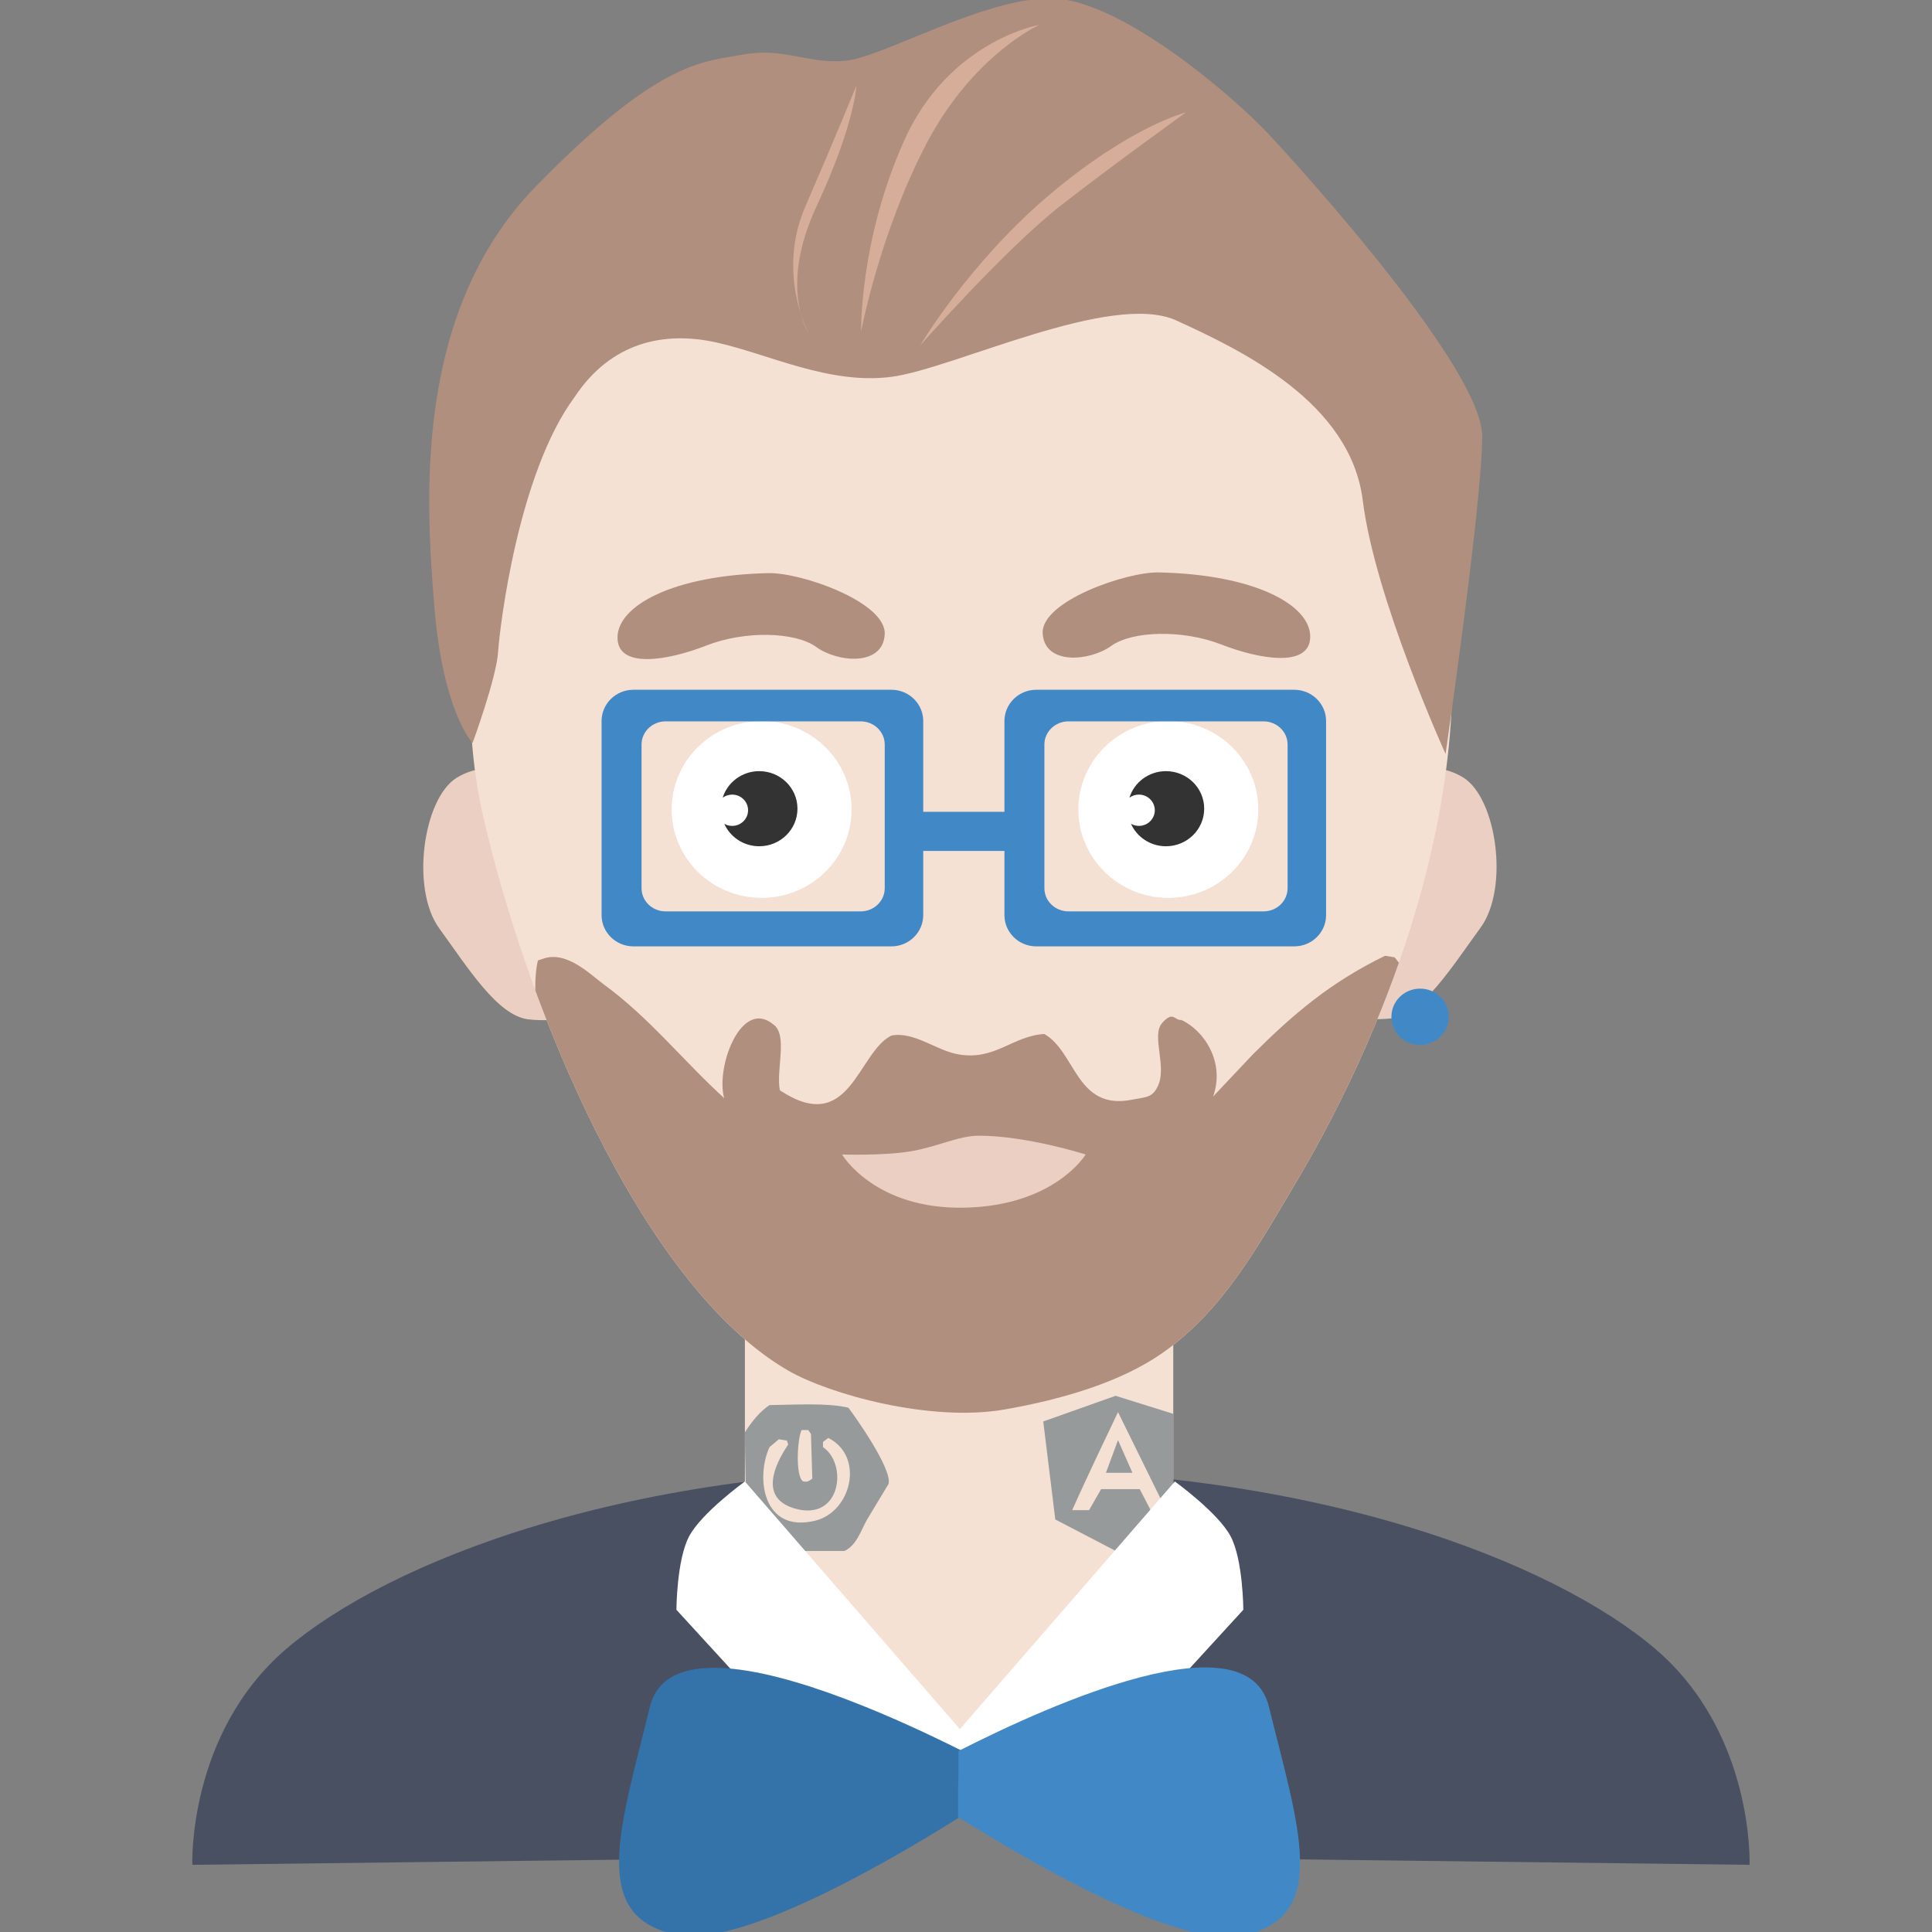 <?xml version="1.0" encoding="UTF-8" standalone="no"?>
<svg
   xmlns:dc="http://purl.org/dc/elements/1.1/"
   xmlns:cc="http://creativecommons.org/ns#"
   xmlns:rdf="http://www.w3.org/1999/02/22-rdf-syntax-ns#"
   xmlns:svg="http://www.w3.org/2000/svg"
   xmlns="http://www.w3.org/2000/svg"
   xmlns:sodipodi="http://sodipodi.sourceforge.net/DTD/sodipodi-0.dtd"
   xmlns:inkscape="http://www.inkscape.org/namespaces/inkscape"
   width="128"
   height="128"
   viewBox="0 0 128 128"
   version="1.1"
   preserveAspectRatio="xMidYMid"
   id="svg2"
   inkscape:version="0.91 r13725"
   sodipodi:docname="jhipster.svg">
  <rect x="0" y="0" width="128" height="128" fill="#808080" stroke="none"/>
  <defs
     id="defs72" />
  <sodipodi:namedview
     pagecolor="#ffffff"
     bordercolor="#666666"
     borderopacity="1"
     objecttolerance="10"
     gridtolerance="10"
     guidetolerance="10"
     inkscape:pageopacity="0"
     inkscape:pageshadow="2"
     inkscape:window-width="1366"
     inkscape:window-height="706"
     id="namedview70"
     showgrid="false"
     inkscape:zoom="4.1077465"
     inkscape:cx="53.961915"
     inkscape:cy="77.5616"
     inkscape:window-x="-8"
     inkscape:window-y="-8"
     inkscape:window-maximized="1"
     inkscape:current-layer="svg2" />
  <g
     id="g4"
     transform="matrix(0.404,0,0,0.397,12.739,-0.377)">
    <g
       transform="translate(0,245.836)"
       id="g6"
       style="fill:#495061">
      <path
         d="m 255.381,66.321 c 0,0 0.81,-21.864 -15.404,-35.985 C 223.764,16.214 184.126,-0.524 126.407,0.348 68.688,1.22 148.86,65.017 148.86,65.017 l 106.521,1.304 0,0 z"
         id="path8"
         inkscape:connector-curvature="0" />
      <path
         d="m 0.007,66.321 c 0,0 -0.81,-21.893 15.408,-36.033 C 31.632,16.146 71.279,-0.614 129.013,0.259 186.746,1.132 106.554,65.015 106.554,65.015 c 0,0 -36.079,0.442 -66.247,0.812 -21.676,0.265 -40.299,0.494 -40.299,0.494 l 0,0 z"
         id="path10"
         inkscape:connector-curvature="0" />
    </g>
    <g
       transform="translate(37.479,0)"
       id="g12">
      <path
         d="m 18.679,130.216 c 0,0 -7.282,-2.927 -12.789,0.523 -5.507,3.451 -7.585,18.54 -2.871,25.136 4.715,6.596 9.548,14.57 14.616,15.187 5.069,0.616 10.962,-1.048 10.962,-1.048 l -2.088,-20.161 -7.83,-19.638 0,0 z"
         id="path14"
         inkscape:connector-curvature="0"
         style="fill:#ebcfc2" />
      <path
         d="m 158.125,130.162 c 0,0 7.286,-2.919 12.796,0.522 5.511,3.441 7.59,18.489 2.873,25.066 -4.717,6.578 -9.553,14.53 -14.624,15.145 -5.071,0.614 -10.968,-1.044 -10.968,-1.044 l 2.089,-20.106 7.834,-19.583 0,0 z"
         id="path16"
         inkscape:connector-curvature="0"
         style="fill:#ebcfc2" />
      <path
         d="m 163.87,165.934 c 2.596,0 4.701,2.105 4.701,4.7 0,2.596 -2.105,4.7 -4.701,4.7 -2.596,0 -4.701,-2.105 -4.701,-4.7 6.3e-4,-2.596 2.105,-4.7 4.701,-4.7 l 0,0 z"
         id="path18"
         inkscape:connector-curvature="0"
         style="fill:#4189c6" />
      <path
         d="m 123.396,221.815 -70.251,0 0,52.921 35.173,15.881 35.078,-15.881 0,-52.921 0,0 z"
         id="path20"
         inkscape:connector-curvature="0"
         style="fill:#f5e0d4" />
      <path
         d="m 85.005,29.372 c 44.316,-0.681 69.465,21.82 79.911,55.095 12.836,40.891 -5.979,87.461 -21.414,113.845 -6.325,10.812 -11.968,21.374 -21.936,28.461 -6.714,4.774 -16.214,7.692 -25.853,9.4 -12.155,2.153 -28.762,-2.541 -35.516,-6.528 C 36.072,215.404 17.16,168.663 10.056,136.428 6.866,121.951 7.504,101.25 11.362,88.122 18.94,62.341 33.174,44.255 57.063,34.855 c 5.88,-2.314 12.512,-3.416 19.325,-4.7 2.873,-0.26 5.746,-0.522 8.618,-0.783 l 0,0 z"
         id="path22"
         inkscape:connector-curvature="0"
         style="fill:#f5e0d4" />
      <path
         d="m 55.887,121.284 c 8.149,0 14.755,6.605 14.755,14.753 0,8.148 -6.606,14.753 -14.755,14.753 -8.149,0 -14.755,-6.605 -14.755,-14.753 -6.35e-4,-8.148 6.606,-14.753 14.755,-14.753 l 0,0 z"
         id="path24"
         inkscape:connector-curvature="0"
         style="fill:#ffffff" />
      <path
         d="m 61.766,135.906 c 0,3.462 -2.808,6.27 -6.27,6.27 -2.566,0 -4.771,-1.544 -5.736,-3.748 0.381,0.222 0.826,0.349 1.296,0.349 1.442,0 2.611,-1.169 2.611,-2.611 0,-1.442 -1.169,-2.611 -2.611,-2.611 -0.578,0 -1.112,0.191 -1.55,0.515 0.781,-2.566 3.17,-4.428 5.99,-4.428 3.462,0 6.27,2.801 6.27,6.263 l 0,0 z"
         id="path26"
         inkscape:connector-curvature="0"
         style="fill:#333333" />
      <path
         d="m 122.587,121.284 c 8.149,0 14.755,6.605 14.755,14.753 0,8.148 -6.606,14.753 -14.755,14.753 -8.149,0 -14.755,-6.605 -14.755,-14.753 -6.4e-4,-8.148 6.606,-14.753 14.755,-14.753 l 0,0 z"
         id="path28"
         inkscape:connector-curvature="0"
         style="fill:#ffffff" />
      <path
         d="m 128.466,135.906 c 0,3.462 -2.808,6.27 -6.27,6.27 -2.566,0 -4.771,-1.544 -5.736,-3.748 0.381,0.222 0.826,0.349 1.296,0.349 1.442,0 2.611,-1.169 2.611,-2.611 0,-1.442 -1.169,-2.611 -2.611,-2.611 -0.578,0 -1.112,0.191 -1.55,0.515 0.781,-2.566 3.17,-4.428 5.99,-4.428 3.462,0 6.27,2.801 6.27,6.263 l 0,0 z"
         id="path30"
         inkscape:connector-curvature="0"
         style="fill:#333333" />
      <path
         d="m 81.871,136.428 15.93,0 0,6.528 -15.93,0 0,-6.528 0,0 z"
         id="path32"
         inkscape:connector-curvature="0"
         style="fill:#4189c6" />
      <path
         d="m 77.17,116.061 -42.307,0 c -2.884,0 -5.222,2.338 -5.222,5.222 l 0,32.378 c 0,2.884 2.338,5.222 5.222,5.222 l 42.307,0 c 2.884,0 5.222,-2.338 5.222,-5.222 l 0,-32.378 c 0,-2.884 -2.338,-5.222 -5.222,-5.222 l 0,0 z m -1.093,33.115 c 0,2.134 -1.766,3.869 -3.945,3.869 l -31.984,0 c -2.185,0 -3.951,-1.734 -3.951,-3.869 l 0,-23.974 c 0,-2.134 1.766,-3.869 3.951,-3.869 l 31.984,0 c 2.179,0 3.945,1.734 3.945,3.869 l 0,23.974 0,0 z"
         id="path34"
         inkscape:connector-curvature="0"
         style="fill:#4189c6" />
      <path
         d="m 143.235,116.061 -42.307,0 c -2.884,0 -5.222,2.338 -5.222,5.222 l 0,32.378 c 0,2.884 2.338,5.222 5.222,5.222 l 42.307,0 c 2.884,0 5.222,-2.338 5.222,-5.222 l 0,-32.378 c 0,-2.884 -2.338,-5.222 -5.222,-5.222 l 0,0 z m -1.093,33.115 c 0,2.134 -1.766,3.869 -3.945,3.869 l -31.984,0 c -2.185,0 -3.951,-1.734 -3.951,-3.869 l 0,-23.974 c 0,-2.134 1.766,-3.869 3.951,-3.869 l 31.984,0 c 2.179,0 3.945,1.734 3.945,3.869 l 0,23.974 0,0 z"
         id="path36"
         inkscape:connector-curvature="0"
         style="fill:#4189c6" />
      <path
         d="m 57.033,96.595 c -15.689,0.343 -24.779,5.447 -24.779,10.759 0,5.313 8.354,3.806 14.607,1.312 6.253,-2.494 14.529,-2.3 17.997,0.262 3.468,2.563 10.903,3.281 11.216,-2.099 C 76.387,101.448 62.382,96.478 57.033,96.595 l 0,0 z"
         id="path38"
         inkscape:connector-curvature="0"
         style="fill:#b08f7e" />
      <path
         d="m 121.043,96.478 c 15.708,0.341 24.809,5.419 24.809,10.706 0,5.286 -8.364,3.787 -14.624,1.305 -6.26,-2.481 -14.547,-2.289 -18.019,0.261 -3.472,2.55 -10.916,3.265 -11.229,-2.089 -0.313,-5.354 13.708,-10.3 19.063,-10.183 l 0,0 z"
         id="path40"
         inkscape:connector-curvature="0"
         style="fill:#b08f7e" />
      <path
         d="m 160.399,161.601 c -4.885,14.159 -11.129,26.845 -16.897,36.71 -6.327,10.812 -11.968,21.376 -21.935,28.465 -6.714,4.771 -16.218,7.686 -25.854,9.395 -12.158,2.153 -28.763,-2.541 -35.516,-6.524 C 42.899,219.439 28.283,192.518 18.773,166.219 c -0.032,-1.804 0.089,-3.506 0.426,-4.987 0.26,-0.083 0.521,-0.172 0.781,-0.26 3.875,-1.493 7.852,2.643 9.922,4.18 7.591,5.628 13.048,12.749 19.845,19.057 -1.429,-5.196 2.82,-16.802 8.099,-12.266 2.388,1.734 0.349,7.782 1.042,10.964 11.523,7.756 12.705,-6.314 18.282,-9.141 3.748,-0.718 7.273,2.471 10.971,3.138 6.028,1.08 8.925,-3.094 14.102,-3.399 5.19,2.998 5.228,12.8 14.363,10.971 2.268,-0.457 3.284,-0.318 4.173,-2.09 1.728,-3.291 -1.061,-8.557 0.788,-10.71 1.842,-2.147 2.09,-0.343 3.132,-0.521 3.786,1.753 7.235,7.115 5.222,12.794 2.179,-2.35 4.351,-4.701 6.53,-7.045 6.619,-6.708 12.635,-11.968 21.674,-16.453 0.521,0.089 1.048,0.172 1.569,0.26 0.235,0.299 0.47,0.591 0.705,0.889 l 0,0 z"
         id="path42"
         inkscape:connector-curvature="0"
         style="fill:#b08f7e" />
      <path
         d="m 69.075,193.612 c 0,0 5.305,9.197 20.108,8.878 14.803,-0.32 19.847,-8.878 19.847,-8.878 0,0 -9.678,-3.133 -17.497,-3.133 -3.359,0 -6.821,1.861 -11.229,2.611 -4.409,0.75 -11.23,0.522 -11.23,0.522 l 0,0 z"
         id="path44"
         inkscape:connector-curvature="0"
         style="fill:#ebcfc2" />
      <path
         d="m 113.936,233.884 c -3.955,1.425 -7.91,2.858 -11.865,4.283 0.657,5.452 1.321,10.903 1.977,16.355 3.425,1.815 6.858,3.637 10.283,5.452 3.022,-1.698 6.044,-3.395 9.065,-5.101 l 0,-17.975 c -3.156,-1.005 -6.305,-2.01 -9.461,-3.014 l 0,0 z m 5.727,19.049 c 0,-0.047 -1.772,-3.473 -1.772,-3.473 l -6.328,0 c -0.657,1.168 -1.321,2.336 -1.977,3.505 l -2.768,0 c 2.373,-5.452 7.515,-16.355 7.515,-16.355 l 7.91,16.355 -2.579,-0.031 0,0 z"
         id="path46"
         inkscape:connector-curvature="0"
         style="fill:#979a9b" />
      <path
         d="m 116.7,246.733 -4.35,0 1.983,-5.451 2.367,5.451 z"
         id="path48"
         inkscape:connector-curvature="0"
         style="fill:#979a9b" />
      <path
         d="m 70.123,235.874 c -3.454,-0.853 -8.764,-0.485 -12.94,-0.439 -1.536,1.03 -2.871,2.684 -4.038,4.544 0,3.427 0.247,12.489 0.247,16.239 1.076,1.557 2.202,2.853 3.132,3.563 l 12.94,0 c 2.016,-0.948 2.663,-3.362 3.729,-5.264 1.169,-1.974 2.34,-3.948 3.509,-5.922 0.624,-2.474 -5.347,-11.056 -6.579,-12.721 l 0,0 z m -7.677,3.729 1.096,0 c 0.147,0.219 0.292,0.439 0.439,0.658 0.072,2.485 0.147,4.972 0.219,7.458 -0.702,0.432 -0.691,0.592 -1.535,0.439 -1.27,-0.927 -0.914,-7.204 -0.219,-8.555 l 0,0 z m 2.193,15.134 c -8.567,2.101 -9.752,-7.227 -7.458,-12.283 0.511,-0.439 1.024,-0.877 1.535,-1.316 0.439,0.072 0.877,0.147 1.316,0.219 0.072,0.219 0.147,0.439 0.219,0.658 -2.207,3.305 -4.928,9.089 1.316,10.748 7.348,1.952 8.459,-7.508 4.387,-10.309 l 0,-0.877 c 0.292,-0.219 0.586,-0.439 0.877,-0.658 5.983,3.102 3.792,12.351 -2.193,13.818 l 0,0 z"
         id="path50"
         inkscape:connector-curvature="0"
         style="fill:#979a9b" />
      <path
         d="m 123.654,248.184 -37.866,44.389 23.242,5.744 25.853,-28.722 c 0,0 -0.029,-8.33 -2.089,-12.272 -2.061,-3.942 -9.14,-9.139 -9.14,-9.139 l 0,0 z"
         id="path52"
         inkscape:connector-curvature="0"
         style="fill:#ffffff" />
      <path
         d="m 53.145,248.184 37.866,44.389 -23.242,5.744 -25.853,-28.722 c 0,0 0.029,-8.33 2.089,-12.272 2.061,-3.942 9.14,-9.139 9.14,-9.139 l 0,0 z"
         id="path54"
         inkscape:connector-curvature="0"
         style="fill:#ffffff" />
      <path
         d="m 8.489,124.939 c 0,0 3.896,-10.812 4.179,-15.145 0.283,-4.333 3.285,-29.82 12.535,-42.561 5.951,-9.172 14.659,-11.073 23.242,-9.139 8.583,1.935 18.527,7.099 28.726,5.744 10.199,-1.354 36.092,-14.364 46.745,-9.4 10.653,4.964 28.551,13.638 30.554,30.028 2.002,16.39 13.579,42.3 13.579,42.3 0,0 5.997,-41.841 6.006,-53.006 0.009,-11.165 -29.061,-43.932 -34.993,-50.395 C 133.131,16.904 113.938,0.07 102.502,0.65 91.065,1.23 75.665,10.514 69.597,11.094 63.529,11.675 59.541,8.813 52.884,10.05 46.227,11.288 39.168,10.921 18.935,31.983 -1.297,53.046 0.809,84.614 2.222,102.223 c 1.413,17.609 6.267,22.717 6.267,22.717 l 0,0 z"
         id="path56"
         inkscape:connector-curvature="0"
         style="fill:#b08f7e" />
      <path
         d="m 63.591,56.528 c 0,0 -4.975,-7.454 1.306,-21.15 6.281,-13.696 6.528,-20.106 6.528,-20.106 0,0 -3.557,8.867 -8.357,20.106 -4.8,11.239 0.522,21.15 0.522,21.15 l 0,0 z"
         id="path58"
         inkscape:connector-curvature="0"
         style="fill:#d5ad98" />
      <path
         d="m 81.871,58.617 c 0,0 14.105,-16.28 23.242,-23.5 9.137,-7.219 20.369,-15.406 20.369,-15.406 0,0 -8.873,2.184 -22.197,13.578 C 89.961,44.683 81.871,58.617 81.871,58.617 l 0,0 z"
         id="path60"
         inkscape:connector-curvature="0"
         style="fill:#d5ad98" />
      <path
         d="m 72.209,56.267 c 0,0 -0.304,-15.137 7.051,-31.856 C 86.614,7.693 101.457,5.089 101.457,5.089 c 0,0 -10.867,4.945 -18.541,19.845 C 75.242,39.833 72.209,56.267 72.209,56.267 l 0,0 z"
         id="path62"
         inkscape:connector-curvature="0"
         style="fill:#d5ad98" />
    </g>
    <g
       transform="translate(69.876,278.868)"
       id="g64">
      <path
         d="m 65.359,19.12 c 0,0 -55.414,-32.152 -60.204,-12.16 C 0.365,26.952 -5.018,42.164 9.739,44.976 24.497,47.788 65.359,19.12 65.359,19.12 l 0,0 z"
         id="path66"
         inkscape:connector-curvature="0"
         style="fill:#3373aa" />
      <path
         d="M 55.779,14.288 C 71.686,6.066 103.088,-8.01 106.682,6.896 111.52,26.961 116.937,42.223 102.215,45.089 91.87,47.103 68.611,33.539 55.698,25.298 c -0.013,-9.746 0.095,-1.406 0.081,-11.009 l 0,0 z"
         id="path68"
         inkscape:connector-curvature="0"
         style="fill:#4189c6" />
    </g>
  </g>
</svg>
